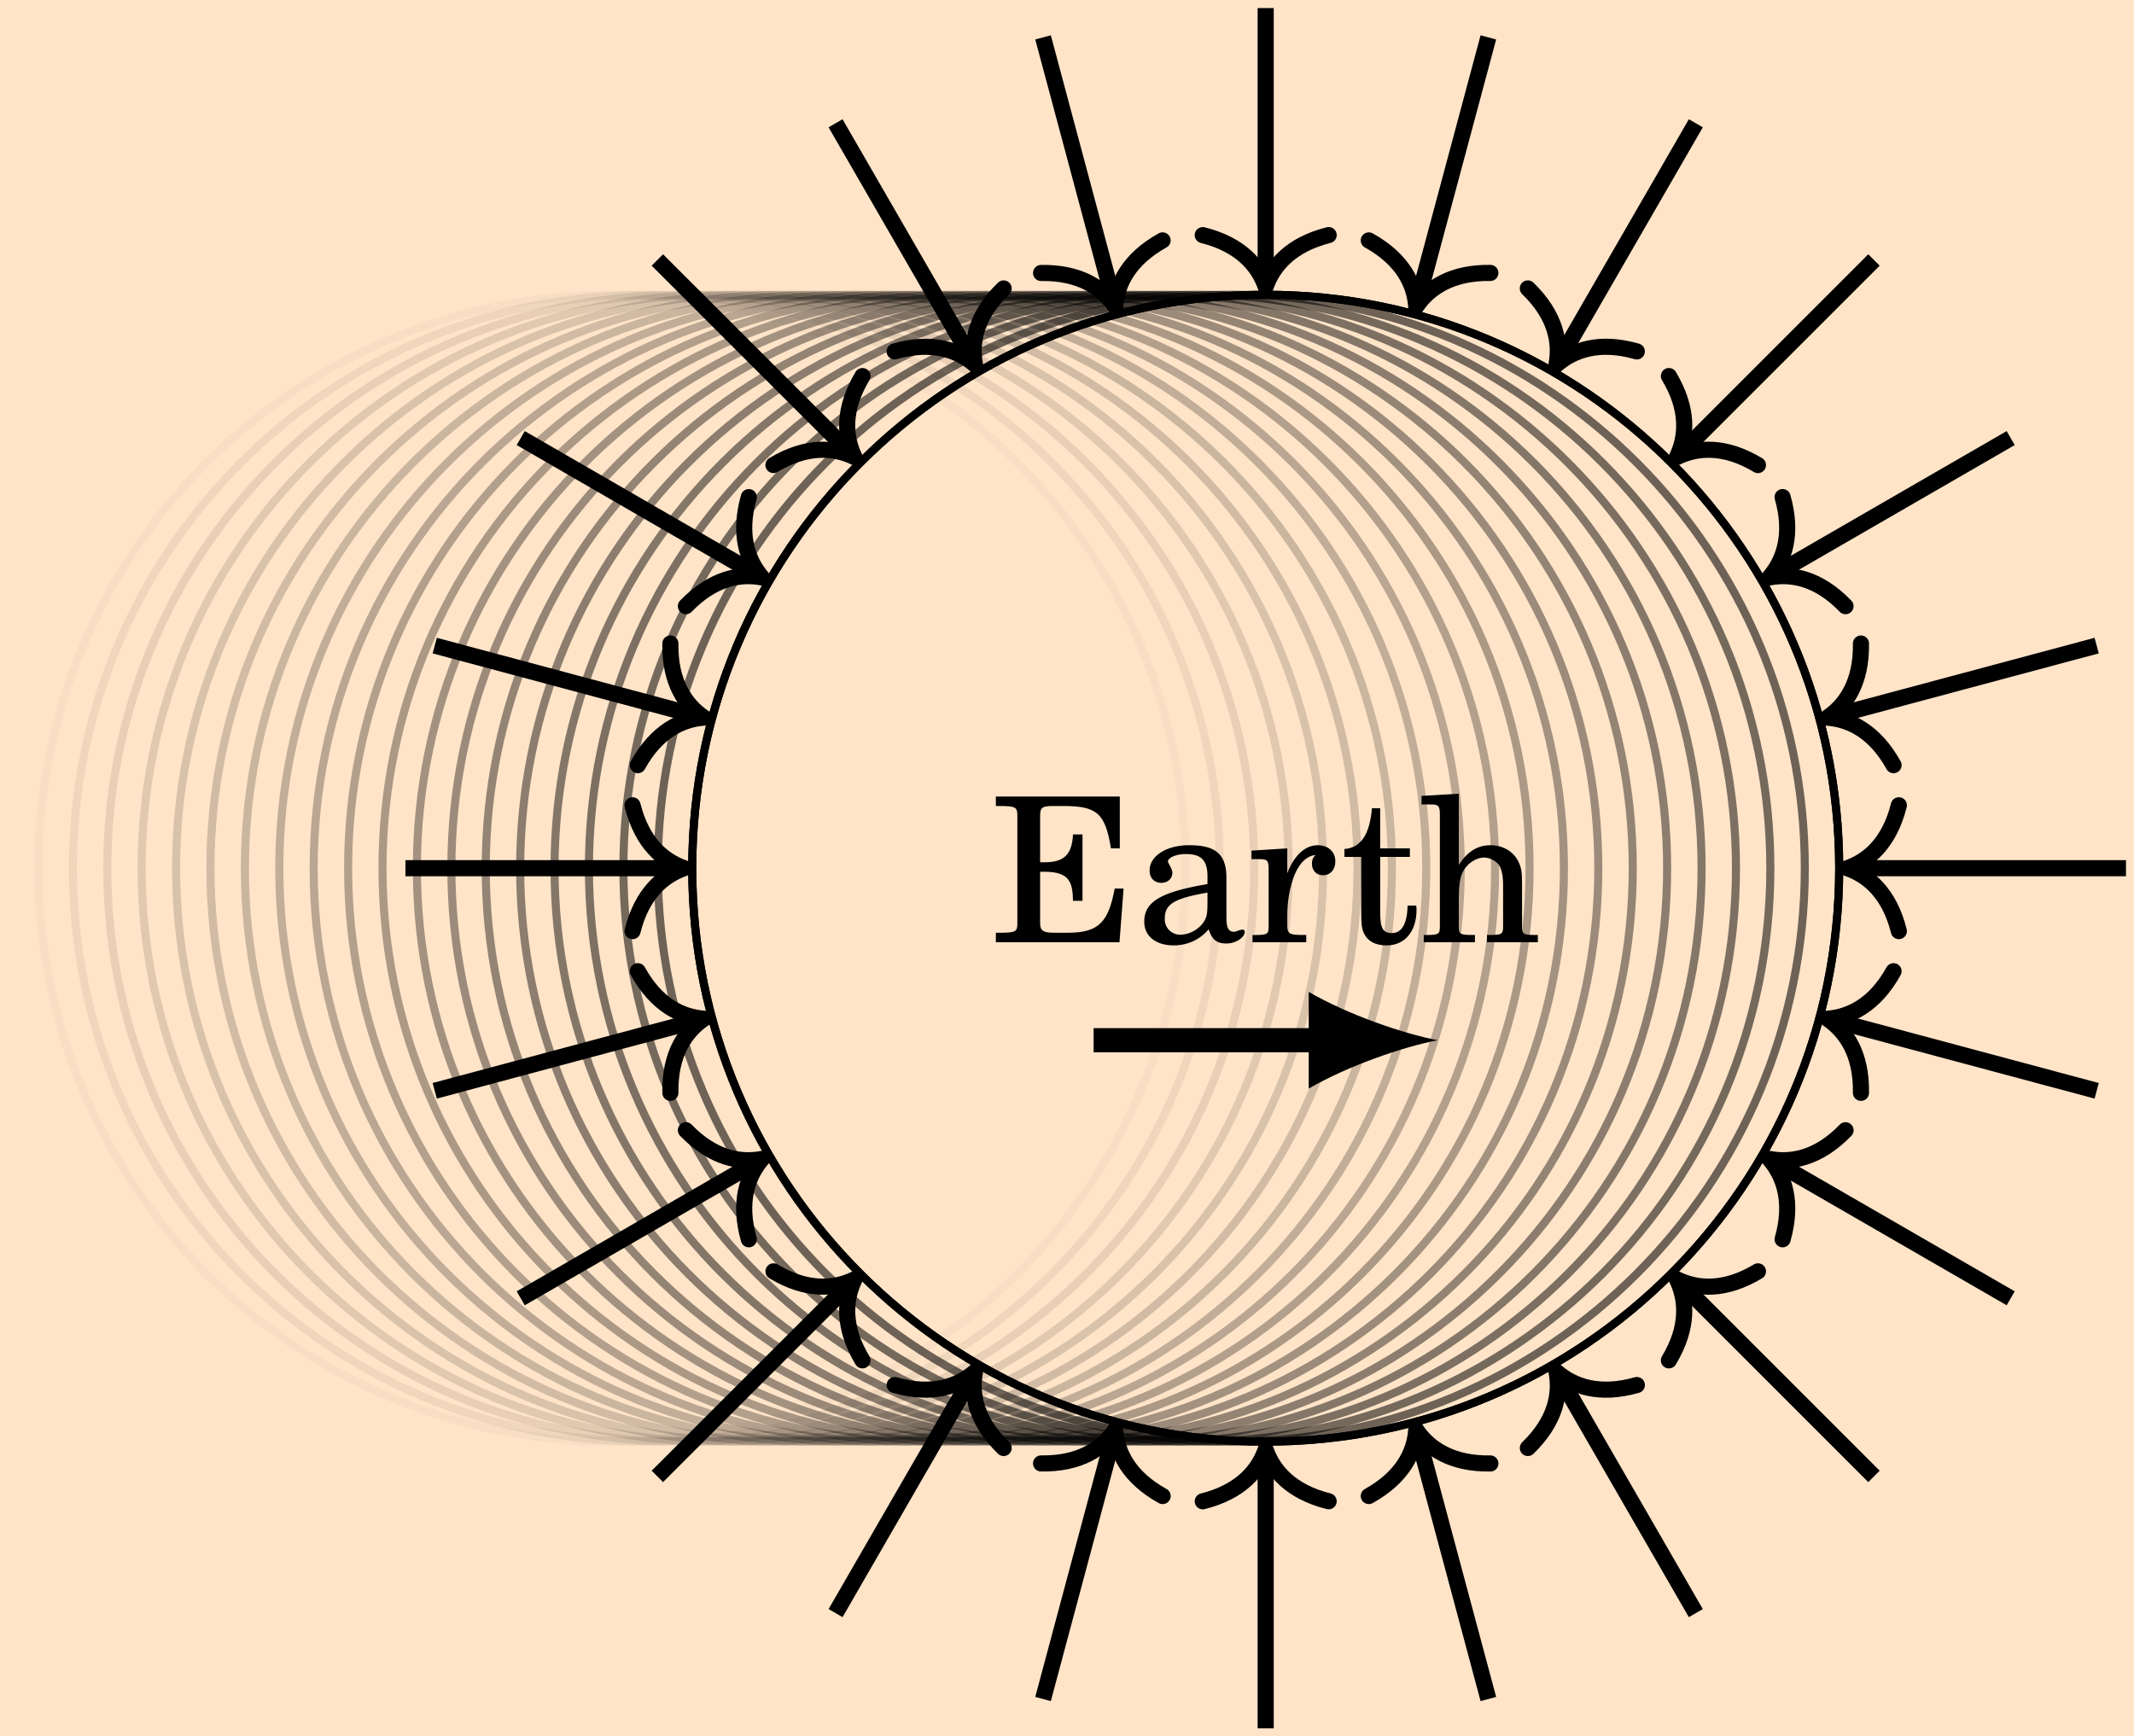 <svg data-optimized="true" xmlns="http://www.w3.org/2000/svg" xmlns:xlink="http://www.w3.org/1999/xlink" width="140.637" height="114.448" viewBox="0 0 105.478 85.836"><defs><clipPath id="a"><path d="M0 0h105.477v85.836H0Zm0 0"/></clipPath><clipPath id="g"><path d="M91 42h14.477v2H91Zm0 0"/></clipPath><clipPath id="h"><path d="M79 20h26.477v27H79Zm0 0"/></clipPath><clipPath id="i"><path d="M76 10h29.477v30H76Zm0 0"/></clipPath><clipPath id="j"><path d="M30 56h30v29.836H30Zm0 0"/></clipPath><clipPath id="k"><path d="M40 59h27v26.836H40Zm0 0"/></clipPath><clipPath id="l"><path d="M62 71h1v14.836h-1Zm0 0"/></clipPath><clipPath id="m"><path d="M58 59h27v26.836H58Zm0 0"/></clipPath><clipPath id="n"><path d="M65 56h31v29.836H65Zm0 0"/></clipPath><clipPath id="o"><path d="M76 46h29.477v30H76Zm0 0"/></clipPath><clipPath id="p"><path d="M79 39h26.477v27H79Zm0 0"/></clipPath><symbol id="b" overflow="visible"><path d="M6.61-2.656h-.438C5.859-1.016 5.406-.47 3.859-.47h-.656c-.515 0-.719-.062-.719-.484v-2.531h.204c1.234 0 1.406.5 1.421 1.437h.47v-3.281h-.47c-.046.984-.437 1.375-1.39 1.375h-.235v-2.281c0-.422.094-.5.625-.5h.516c1.656 0 2.078.343 2.36 2.093h.437v-2.562H.297v.469h.172c.812 0 .89.062.89.468v5.329c0 .421-.078.468-.89.468H.297V0h6.11Zm0 0" style="stroke:none"/></symbol><symbol id="c" overflow="visible"><path d="M5.406-.516c0-.062-.047-.109-.093-.109-.141 0-.375.11-.422.11-.282 0-.391-.188-.391-.688v-2c0-1.281-.703-1.594-1.844-1.594-1.125 0-1.953.531-1.953 1.25 0 .375.235.61.578.61.313 0 .547-.204.547-.5 0-.188-.219-.485-.219-.547 0-.203.407-.375.891-.375.656 0 1.063.218 1.063 1.093v.391C1.25-2.485.438-2 .438-1.015.438-.314 1 .155 1.89.155c.687 0 1.297-.281 1.734-.797.156.516.406.704.875.704.438 0 .906-.282.906-.579M3.563-2c0 .61-.032.75-.188 1-.25.375-.719.625-1.14.625a.755.755 0 0 1-.782-.781c0-.703.39-1 2.11-1.297Zm0 0" style="stroke:none"/></symbol><symbol id="d" overflow="visible"><path d="M4.344-4c0-.469-.344-.797-.875-.797-.625 0-1.172.516-1.5 1.39V-4.64l-1.766.11v.422h.422c.36 0 .422.078.422.5v2.78c0 .407-.016.47-.656.47H.25V0h2.656v-.36H2.72c-.64 0-.75-.062-.75-.468v-.5c0-.75.14-1.5.39-2.078.25-.547.579-.86 1-.906-.14.156-.171.25-.171.437 0 .328.218.563.546.563.36 0 .61-.282.61-.688m0 0" style="stroke:none"/></symbol><symbol id="e" overflow="visible"><path d="M3.734-1.578c0-.063 0-.14-.015-.234h-.422c-.031.89-.281 1.359-.781 1.359-.453 0-.578-.25-.578-1.047v-2.719h1.468v-.422H1.937v-1.984h-.406C1.421-5.328.984-4.672.171-4.609v.39H1v2.547c0 .703.016.938.11 1.172.171.422.562.656 1.14.656.984 0 1.484-.797 1.484-1.734m0 0" style="stroke:none"/></symbol><symbol id="f" overflow="visible"><path d="M5.906 0v-.36h-.14c-.625 0-.641-.062-.641-.468v-1.969c0-.719-.031-.89-.203-1.234-.25-.469-.75-.766-1.36-.766-.624 0-1.124.297-1.562.969v-3.516l-1.844.11v.422h.469c.375 0 .438.078.438.5v5.484c0 .406-.016.469-.657.469h-.14V0h2.53v-.36h-.14C2-.36 2-.421 2-.827V-2.25c0-.5.063-.953.172-1.172.203-.453.656-.765 1.094-.765.25 0 .547.156.703.343.14.219.219.531.219 1.016v2c0 .406-.016.469-.657.469h-.14V0Zm0 0" style="stroke:none"/></symbol></defs><g clip-path="url(#a)"><path d="M0 85.836h105.477V0H0Zm0 0" style="stroke:none;fill-rule:nonzero;fill:#ffe4c8;fill-opacity:1"/></g><path d="M28.346 0c0 15.656-12.691 28.348-28.347 28.348-15.653 0-28.344-12.692-28.344-28.348S-15.654-28.348-.001-28.348c15.656 0 28.347 12.692 28.347 28.348Zm0 0" style="fill:none;stroke-width:.399;stroke-linecap:butt;stroke-linejoin:miter;stroke:#000;stroke-opacity:1;stroke-miterlimit:10" transform="matrix(1 0 0 -1 62.56 42.918)"/><g style="fill:#000;fill-opacity:1"><use xlink:href="#b" x="48.926" y="46.579"/><use xlink:href="#c" x="56.119" y="46.579"/><use xlink:href="#d" x="61.658" y="46.579"/></g><use xlink:href="#e" x="66.281" y="46.579" style="fill:#000;fill-opacity:1"/><use xlink:href="#f" x="70.106" y="46.579" style="fill:#000;fill-opacity:1"/><path d="M-8.505-8.504h11.27" style="fill:none;stroke-width:1.196;stroke-linecap:butt;stroke-linejoin:miter;stroke:#000;stroke-opacity:1;stroke-miterlimit:10" transform="matrix(1 0 0 -1 62.56 42.918)"/><path d="M71.063 51.422c-1.7-.32-4.461-1.274-6.376-2.39v4.78c1.915-1.113 4.676-2.07 6.376-2.39" style="stroke:none;fill-rule:nonzero;fill:#000;fill-opacity:1"/><g clip-path="url(#g)"><path d="M42.522 0H29.143" style="fill:none;stroke-width:.797;stroke-linecap:butt;stroke-linejoin:miter;stroke:#000;stroke-opacity:1;stroke-miterlimit:10" transform="matrix(1 0 0 -1 62.56 42.918)"/></g><path d="M-2.55 3.11C-2.085 1.245-1.046.362 0 0c-1.046-.363-2.085-1.246-2.55-3.11" style="fill:none;stroke-width:.797;stroke-linecap:round;stroke-linejoin:round;stroke:#000;stroke-opacity:1;stroke-miterlimit:10" transform="matrix(-1 0 0 1 91.305 42.918)"/><g clip-path="url(#h)"><path d="M41.073 11.004 28.15 7.543" style="fill:none;stroke-width:.797;stroke-linecap:butt;stroke-linejoin:miter;stroke:#000;stroke-opacity:1;stroke-miterlimit:10" transform="matrix(1 0 0 -1 62.56 42.918)"/></g><path d="M-2.55 3.112C-2.082 1.244-1.044.363.002-.002c-1.047-.362-2.083-1.241-2.552-3.11" style="fill:none;stroke-width:.797;stroke-linecap:round;stroke-linejoin:round;stroke:#000;stroke-opacity:1;stroke-miterlimit:10" transform="scale(-1 1)rotate(14.998 -179.92 -325.347)"/><g clip-path="url(#i)"><path d="M36.823 21.262 25.24 14.57" style="fill:none;stroke-width:.797;stroke-linecap:butt;stroke-linejoin:miter;stroke:#000;stroke-opacity:1;stroke-miterlimit:10" transform="matrix(1 0 0 -1 62.56 42.918)"/></g><path d="M-2.55 3.112C-2.086 1.246-1.049.363.001 0c-1.05-.364-2.086-1.245-2.555-3.113" style="fill:none;stroke-width:.797;stroke-linecap:round;stroke-linejoin:round;stroke:#000;stroke-opacity:1;stroke-miterlimit:10" transform="matrix(-.866 .5 .5 .866 87.454 28.545)"/><path d="m30.065 30.066-9.457-9.457" style="fill:none;stroke-width:.797;stroke-linecap:butt;stroke-linejoin:miter;stroke:#000;stroke-opacity:1;stroke-miterlimit:10" transform="matrix(1 0 0 -1 62.56 42.918)"/><path d="M-2.551 3.112C-2.085 1.242-1.046.364 0 .002c-1.047-.368-2.086-1.246-2.55-3.113" style="fill:none;stroke-width:.797;stroke-linecap:round;stroke-linejoin:round;stroke:#000;stroke-opacity:1;stroke-miterlimit:10" transform="scale(-1 1)rotate(45 -68.715 -88.757)"/><path d="m21.26 36.824-6.687-11.586" style="fill:none;stroke-width:.797;stroke-linecap:butt;stroke-linejoin:miter;stroke:#000;stroke-opacity:1;stroke-miterlimit:10" transform="matrix(1 0 0 -1 62.56 42.918)"/><path d="M-2.55 3.112C-2.084 1.242-1.045.363 0 0-1.046-.363-2.085-1.243-2.554-3.11" style="fill:none;stroke-width:.797;stroke-linecap:round;stroke-linejoin:round;stroke:#000;stroke-opacity:1;stroke-miterlimit:10" transform="matrix(-.5 .866 .866 .5 76.933 18.024)"/><path d="M11.006 41.07 7.542 28.152" style="fill:none;stroke-width:.797;stroke-linecap:butt;stroke-linejoin:miter;stroke:#000;stroke-opacity:1;stroke-miterlimit:10" transform="matrix(1 0 0 -1 62.56 42.918)"/><path d="M-2.552 3.11C-2.084 1.245-1.047.363 0 0-1.047-.36-2.084-1.246-2.55-3.11" style="fill:none;stroke-width:.797;stroke-linecap:round;stroke-linejoin:round;stroke:#000;stroke-opacity:1;stroke-miterlimit:10" transform="scale(-1 1)rotate(75.002 -44.873 -38.035)"/><path d="M-.001 42.52V29.145" style="fill:none;stroke-width:.797;stroke-linecap:butt;stroke-linejoin:miter;stroke:#000;stroke-opacity:1;stroke-miterlimit:10" transform="matrix(1 0 0 -1 62.56 42.918)"/><path d="M-2.552 3.112C-2.082 1.245-1.048.362 0-.001c-1.047-.364-2.082-1.243-2.55-3.11" style="fill:none;stroke-width:.797;stroke-linecap:round;stroke-linejoin:round;stroke:#000;stroke-opacity:1;stroke-miterlimit:10" transform="matrix(0 1 1 0 62.56 14.173)"/><path d="m-11.005 41.07 3.46-12.918" style="fill:none;stroke-width:.797;stroke-linecap:butt;stroke-linejoin:miter;stroke:#000;stroke-opacity:1;stroke-miterlimit:10" transform="matrix(1 0 0 -1 62.56 42.918)"/><path d="M-2.551 3.11C-2.085 1.244-1.047.363 0 0-1.047-.361-2.084-1.243-2.55-3.108" style="fill:none;stroke-width:.797;stroke-linecap:round;stroke-linejoin:round;stroke:#000;stroke-opacity:1;stroke-miterlimit:10" transform="scale(1 -1)rotate(-75.002 17.687 -43.492)"/><path d="m-21.26 36.824 6.688-11.586" style="fill:none;stroke-width:.797;stroke-linecap:butt;stroke-linejoin:miter;stroke:#000;stroke-opacity:1;stroke-miterlimit:10" transform="matrix(1 0 0 -1 62.56 42.918)"/><path d="M-2.552 3.111C-2.084 1.244-1.044.364 0 .001c-1.044-.363-2.086-1.246-2.55-3.112" style="fill:none;stroke-width:.797;stroke-linecap:round;stroke-linejoin:round;stroke:#000;stroke-opacity:1;stroke-miterlimit:10" transform="scale(1 -1)rotate(-60.001 8.485 -50.744)"/><path d="m-30.068 30.066 9.461-9.457" style="fill:none;stroke-width:.797;stroke-linecap:butt;stroke-linejoin:miter;stroke:#000;stroke-opacity:1;stroke-miterlimit:10" transform="matrix(1 0 0 -1 62.56 42.918)"/><path d="M-2.55 3.11C-2.085 1.244-1.049.363.001-.002c-1.047-.362-2.089-1.243-2.553-3.11" style="fill:none;stroke-width:.797;stroke-linecap:round;stroke-linejoin:round;stroke:#000;stroke-opacity:1;stroke-miterlimit:10" transform="scale(1 -1)rotate(-45 -6.154 -62.278)"/><path d="m-36.822 21.262 11.582-6.692" style="fill:none;stroke-width:.797;stroke-linecap:butt;stroke-linejoin:miter;stroke:#000;stroke-opacity:1;stroke-miterlimit:10" transform="matrix(1 0 0 -1 62.56 42.918)"/><path d="M-2.552 3.112C-2.083 1.245-1.047.364-.001-.002c-1.046-.36-2.083-1.244-2.549-3.11" style="fill:none;stroke-width:.797;stroke-linecap:round;stroke-linejoin:round;stroke:#000;stroke-opacity:1;stroke-miterlimit:10" transform="matrix(.866 .5 .5 -.866 37.666 28.545)"/><path d="m-41.072 11.004 12.922-3.461" style="fill:none;stroke-width:.797;stroke-linecap:butt;stroke-linejoin:miter;stroke:#000;stroke-opacity:1;stroke-miterlimit:10" transform="matrix(1 0 0 -1 62.56 42.918)"/><path d="M-2.55 3.112C-2.085 1.242-1.045.365-.002.002c-1.042-.365-2.084-1.247-2.546-3.114" style="fill:none;stroke-width:.797;stroke-linecap:round;stroke-linejoin:round;stroke:#000;stroke-opacity:1;stroke-miterlimit:10" transform="scale(1 -1)rotate(-14.998 -117.36 -149.898)"/><path d="M-42.52 0h13.378" style="fill:none;stroke-width:.797;stroke-linecap:butt;stroke-linejoin:miter;stroke:#000;stroke-opacity:1;stroke-miterlimit:10" transform="matrix(1 0 0 -1 62.56 42.918)"/><path d="M-2.55 3.11C-2.083 1.245-1.044.362.003 0-1.045-.363-2.084-1.246-2.55-3.11" style="fill:none;stroke-width:.797;stroke-linecap:round;stroke-linejoin:round;stroke:#000;stroke-opacity:1;stroke-miterlimit:10" transform="matrix(1 0 0 -1 33.815 42.918)"/><path d="m-41.072-11.004 12.922 3.461" style="fill:none;stroke-width:.797;stroke-linecap:butt;stroke-linejoin:miter;stroke:#000;stroke-opacity:1;stroke-miterlimit:10" transform="matrix(1 0 0 -1 62.56 42.918)"/><path d="M-2.548 3.112C-2.086 1.245-1.044.363-.002-.001c-1.043-.364-2.083-1.242-2.548-3.11" style="fill:none;stroke-width:.797;stroke-linecap:round;stroke-linejoin:round;stroke:#000;stroke-opacity:1;stroke-miterlimit:10" transform="scale(1 -1)rotate(14.998 208.672 106.98)"/><path d="m-36.822-21.262 11.582 6.692" style="fill:none;stroke-width:.797;stroke-linecap:butt;stroke-linejoin:miter;stroke:#000;stroke-opacity:1;stroke-miterlimit:10" transform="matrix(1 0 0 -1 62.56 42.918)"/><path d="M-2.55 3.111C-2.084 1.246-1.047.363 0 .002c-1.046-.366-2.083-1.247-2.552-3.114" style="fill:none;stroke-width:.797;stroke-linecap:round;stroke-linejoin:round;stroke:#000;stroke-opacity:1;stroke-miterlimit:10" transform="scale(1 -1)rotate(29.999 125.744 41.642)"/><path d="m-30.068-30.066 9.461 9.457" style="fill:none;stroke-width:.797;stroke-linecap:butt;stroke-linejoin:miter;stroke:#000;stroke-opacity:1;stroke-miterlimit:10" transform="matrix(1 0 0 -1 62.56 42.918)"/><path d="M-2.55 3.111C-2.088 1.244-1.046.363.001.001c-1.05-.365-2.086-1.246-2.553-3.11" style="fill:none;stroke-width:.797;stroke-linecap:round;stroke-linejoin:round;stroke:#000;stroke-opacity:1;stroke-miterlimit:10" transform="scale(1 -1)rotate(45 97.46 19.36)"/><g clip-path="url(#j)"><path d="m-21.26-36.824 6.688 11.586" style="fill:none;stroke-width:.797;stroke-linecap:butt;stroke-linejoin:miter;stroke:#000;stroke-opacity:1;stroke-miterlimit:10" transform="matrix(1 0 0 -1 62.56 42.918)"/></g><path d="M-2.55 3.11C-2.086 1.246-1.044.363 0 0c-1.044-.364-2.083-1.244-2.552-3.111" style="fill:none;stroke-width:.797;stroke-linecap:round;stroke-linejoin:round;stroke:#000;stroke-opacity:1;stroke-miterlimit:10" transform="scale(1 -1)rotate(60.001 82.822 7.825)"/><g clip-path="url(#k)"><path d="m-11.005-41.07 3.46 12.918" style="fill:none;stroke-width:.797;stroke-linecap:butt;stroke-linejoin:miter;stroke:#000;stroke-opacity:1;stroke-miterlimit:10" transform="matrix(1 0 0 -1 62.56 42.918)"/></g><path d="M-2.551 3.109C-2.084 1.244-1.047.362 0-.001c-1.048-.361-2.086-1.242-2.552-3.11" style="fill:none;stroke-width:.797;stroke-linecap:round;stroke-linejoin:round;stroke:#000;stroke-opacity:1;stroke-miterlimit:10" transform="scale(1 -1)rotate(75.002 73.617 .574)"/><g clip-path="url(#l)"><path d="M-.001-42.52v13.376" style="fill:none;stroke-width:.797;stroke-linecap:butt;stroke-linejoin:miter;stroke:#000;stroke-opacity:1;stroke-miterlimit:10" transform="matrix(1 0 0 -1 62.56 42.918)"/></g><path d="M-2.552 3.11C-2.082 1.245-1.048.366 0 .002c-1.047-.363-2.082-1.246-2.55-3.113" style="fill:none;stroke-width:.797;stroke-linecap:round;stroke-linejoin:round;stroke:#000;stroke-opacity:1;stroke-miterlimit:10" transform="matrix(0 -1 -1 0 62.56 71.663)"/><g clip-path="url(#m)"><path d="M11.006-41.07 7.542-28.152" style="fill:none;stroke-width:.797;stroke-linecap:butt;stroke-linejoin:miter;stroke:#000;stroke-opacity:1;stroke-miterlimit:10" transform="matrix(1 0 0 -1 62.56 42.918)"/></g><path d="M-2.551 3.11C-2.084 1.246-1.047.36 0 0c-1.047-.363-2.084-1.245-2.552-3.11" style="fill:none;stroke-width:.797;stroke-linecap:round;stroke-linejoin:round;stroke:#000;stroke-opacity:1;stroke-miterlimit:10" transform="scale(-1 1)rotate(-75.002 11.057 80.954)"/><g clip-path="url(#n)"><path d="m21.26-36.824-6.687 11.586" style="fill:none;stroke-width:.797;stroke-linecap:butt;stroke-linejoin:miter;stroke:#000;stroke-opacity:1;stroke-miterlimit:10" transform="matrix(1 0 0 -1 62.56 42.918)"/></g><path d="M-2.553 3.11C-2.084 1.243-1.045.363-.001 0c-1.044-.363-2.083-1.242-2.55-3.112" style="fill:none;stroke-width:.797;stroke-linecap:round;stroke-linejoin:round;stroke:#000;stroke-opacity:1;stroke-miterlimit:10" transform="scale(-1 1)rotate(-60.001 20.26 100.533)"/><path d="m30.065-30.066-9.457 9.457" style="fill:none;stroke-width:.797;stroke-linecap:butt;stroke-linejoin:miter;stroke:#000;stroke-opacity:1;stroke-miterlimit:10" transform="matrix(1 0 0 -1 62.56 42.918)"/><path d="M-2.549 3.111C-2.085 1.244-1.046.366.001-.002c-1.047-.362-2.086-1.24-2.552-3.11" style="fill:none;stroke-width:.797;stroke-linecap:round;stroke-linejoin:round;stroke:#000;stroke-opacity:1;stroke-miterlimit:10" transform="scale(-1 1)rotate(-45 34.9 131.676)"/><g clip-path="url(#o)"><path d="M36.823-21.262 25.24-14.57" style="fill:none;stroke-width:.797;stroke-linecap:butt;stroke-linejoin:miter;stroke:#000;stroke-opacity:1;stroke-miterlimit:10" transform="matrix(1 0 0 -1 62.56 42.918)"/></g><path d="M-2.553 3.112C-2.083 1.244-1.047.363.002-.001c-1.05-.362-2.087-1.245-2.553-3.11" style="fill:none;stroke-width:.797;stroke-linecap:round;stroke-linejoin:round;stroke:#000;stroke-opacity:1;stroke-miterlimit:10" transform="scale(-1 1)rotate(-29.999 63.182 191.845)"/><g clip-path="url(#p)"><path d="M41.073-11.004 28.15-7.543" style="fill:none;stroke-width:.797;stroke-linecap:butt;stroke-linejoin:miter;stroke:#000;stroke-opacity:1;stroke-miterlimit:10" transform="matrix(1 0 0 -1 62.56 42.918)"/></g><path d="M-2.55 3.112C-2.083 1.243-1.047.364 0 .002c-1.046-.365-2.084-1.246-2.55-3.114" style="fill:none;stroke-width:.797;stroke-linecap:round;stroke-linejoin:round;stroke:#000;stroke-opacity:1;stroke-miterlimit:10" transform="scale(-1 1)rotate(-14.998 146.112 368.265)"/><path d="M26.647 0c0 15.656-12.691 28.348-28.348 28.348S-30.048 15.656-30.048 0s12.691-28.348 28.347-28.348S26.647-15.656 26.647 0Zm0 0" style="fill:none;stroke-width:.399;stroke-linecap:butt;stroke-linejoin:miter;stroke:#000;stroke-opacity:.57;stroke-miterlimit:10" transform="matrix(1 0 0 -1 62.56 42.918)"/><path d="M24.944 0c0 15.656-12.691 28.348-28.344 28.348-15.656 0-28.347-12.692-28.347-28.348S-19.057-28.348-3.4-28.348c15.653 0 28.344 12.692 28.344 28.348Zm0 0" style="fill:none;stroke-width:.399;stroke-linecap:butt;stroke-linejoin:miter;stroke:#000;stroke-opacity:.54;stroke-miterlimit:10" transform="matrix(1 0 0 -1 62.56 42.918)"/><path d="M23.245 0c0 15.656-12.692 28.348-28.348 28.348S-33.451 15.656-33.451 0s12.692-28.348 28.348-28.348S23.245-15.656 23.245 0Zm0 0" style="fill:none;stroke-width:.399;stroke-linecap:butt;stroke-linejoin:miter;stroke:#000;stroke-opacity:.51;stroke-miterlimit:10" transform="matrix(1 0 0 -1 62.56 42.918)"/><path d="M21.545 0c0 15.656-12.69 28.348-28.347 28.348C-22.458 28.348-35.15 15.656-35.15 0s12.692-28.348 28.348-28.348S21.545-15.656 21.545 0Zm0 0" style="fill:none;stroke-width:.399;stroke-linecap:butt;stroke-linejoin:miter;stroke:#000;stroke-opacity:.48;stroke-miterlimit:10" transform="matrix(1 0 0 -1 62.56 42.918)"/><path d="M19.842 0c0 15.656-12.691 28.348-28.347 28.348C-24.158 28.348-36.85 15.656-36.85 0s12.691-28.348 28.344-28.348C7.15-28.348 19.842-15.656 19.842 0Zm0 0" style="fill:none;stroke-width:.399;stroke-linecap:butt;stroke-linejoin:miter;stroke:#000;stroke-opacity:.45;stroke-miterlimit:10" transform="matrix(1 0 0 -1 62.56 42.918)"/><path d="M18.143 0c0 15.656-12.691 28.348-28.348 28.348S-38.552 15.656-38.552 0s12.691-28.348 28.347-28.348S18.143-15.656 18.143 0Zm0 0" style="fill:none;stroke-width:.399;stroke-linecap:butt;stroke-linejoin:miter;stroke:#000;stroke-opacity:.42;stroke-miterlimit:10" transform="matrix(1 0 0 -1 62.56 42.918)"/><path d="M16.44 0c0 15.656-12.691 28.348-28.344 28.348C-27.56 28.348-40.25 15.656-40.25 0s12.691-28.348 28.347-28.348C3.75-28.348 16.44-15.656 16.44 0Zm0 0" style="fill:none;stroke-width:.399;stroke-linecap:butt;stroke-linejoin:miter;stroke:#000;stroke-opacity:.39;stroke-miterlimit:10" transform="matrix(1 0 0 -1 62.56 42.918)"/><path d="M14.74 0c0 15.656-12.69 28.348-28.347 28.348-15.656 0-28.348-12.692-28.348-28.348s12.692-28.348 28.348-28.348S14.741-15.656 14.741 0Zm0 0" style="fill:none;stroke-width:.399;stroke-linecap:butt;stroke-linejoin:miter;stroke:#000;stroke-opacity:.36;stroke-miterlimit:10" transform="matrix(1 0 0 -1 62.56 42.918)"/><path d="M13.042 0c0 15.656-12.692 28.348-28.348 28.348S-43.654 15.656-43.654 0s12.692-28.348 28.348-28.348S13.042-15.656 13.042 0Zm0 0" style="fill:none;stroke-width:.399;stroke-linecap:butt;stroke-linejoin:miter;stroke:#000;stroke-opacity:.33;stroke-miterlimit:10" transform="matrix(1 0 0 -1 62.56 42.918)"/><path d="M11.338 0c0 15.656-12.691 28.348-28.347 28.348-15.653 0-28.344-12.692-28.344-28.348s12.691-28.348 28.344-28.348c15.656 0 28.347 12.692 28.347 28.348Zm0 0" style="fill:none;stroke-width:.399;stroke-linecap:butt;stroke-linejoin:miter;stroke:#000;stroke-opacity:.3;stroke-miterlimit:10" transform="matrix(1 0 0 -1 62.56 42.918)"/><path d="M9.64 0c0 15.656-12.692 28.348-28.348 28.348-15.657 0-28.348-12.692-28.348-28.348s12.691-28.348 28.348-28.348S9.639-15.656 9.639 0Zm0 0" style="fill:none;stroke-width:.399;stroke-linecap:butt;stroke-linejoin:miter;stroke:#000;stroke-opacity:.27;stroke-miterlimit:10" transform="matrix(1 0 0 -1 62.56 42.918)"/><path d="M7.936 0c0 15.656-12.687 28.348-28.344 28.348-15.656 0-28.347-12.692-28.347-28.348s12.691-28.348 28.347-28.348S7.936-15.656 7.936 0Zm0 0" style="fill:none;stroke-width:.399;stroke-linecap:butt;stroke-linejoin:miter;stroke:#000;stroke-opacity:.24;stroke-miterlimit:10" transform="matrix(1 0 0 -1 62.56 42.918)"/><path d="M6.237 0c0 15.656-12.692 28.348-28.348 28.348S-50.455 15.656-50.455 0s12.688-28.348 28.344-28.348S6.237-15.656 6.237 0Zm0 0" style="fill:none;stroke-width:.399;stroke-linecap:butt;stroke-linejoin:miter;stroke:#000;stroke-opacity:.21;stroke-miterlimit:10" transform="matrix(1 0 0 -1 62.56 42.918)"/><path d="M4.538 0c0 15.656-12.692 28.348-28.348 28.348S-52.158 15.656-52.158 0s12.692-28.348 28.348-28.348S4.538-15.656 4.538 0Zm0 0" style="fill:none;stroke-width:.399;stroke-linecap:butt;stroke-linejoin:miter;stroke:#000;stroke-opacity:.18;stroke-miterlimit:10" transform="matrix(1 0 0 -1 62.56 42.918)"/><path d="M2.835 0c0 15.656-12.692 28.348-28.344 28.348-15.656 0-28.348-12.692-28.348-28.348s12.692-28.348 28.348-28.348C-9.857-28.348 2.835-15.656 2.835 0Zm0 0" style="fill:none;stroke-width:.399;stroke-linecap:butt;stroke-linejoin:miter;stroke:#000;stroke-opacity:.15;stroke-miterlimit:10" transform="matrix(1 0 0 -1 62.56 42.918)"/><path d="M1.135 0c0 15.656-12.691 28.348-28.347 28.348S-55.56 15.656-55.56 0s12.691-28.348 28.348-28.348S1.135-15.656 1.135 0Zm0 0" style="fill:none;stroke-width:.399;stroke-linecap:butt;stroke-linejoin:miter;stroke:#000;stroke-opacity:.12;stroke-miterlimit:10" transform="matrix(1 0 0 -1 62.56 42.918)"/><path d="M-.564 0c0 15.656-12.691 28.348-28.348 28.348S-57.259 15.656-57.259 0s12.691-28.348 28.347-28.348S-.564-15.656-.564 0Zm0 0" style="fill:none;stroke-width:.399;stroke-linecap:butt;stroke-linejoin:miter;stroke:#000;stroke-opacity:.09;stroke-miterlimit:10" transform="matrix(1 0 0 -1 62.56 42.918)"/><path d="M-2.267 0c0 15.656-12.691 28.348-28.348 28.348S-58.958 15.656-58.958 0s12.687-28.348 28.343-28.348S-2.267-15.656-2.267 0Zm0 0" style="fill:none;stroke-width:.399;stroke-linecap:butt;stroke-linejoin:miter;stroke:#000;stroke-opacity:.06;stroke-miterlimit:10" transform="matrix(1 0 0 -1 62.56 42.918)"/><path d="M-3.966 0c0 15.656-12.692 28.348-28.348 28.348S-60.662 15.656-60.662 0s12.692-28.348 28.348-28.348S-3.966-15.656-3.966 0Zm0 0" style="fill:none;stroke-width:.399;stroke-linecap:butt;stroke-linejoin:miter;stroke:#000;stroke-opacity:.03;stroke-miterlimit:10" transform="matrix(1 0 0 -1 62.56 42.918)"/><path d="M28.346 0c0 15.656-12.691 28.348-28.347 28.348-15.653 0-28.344-12.692-28.344-28.348S-15.654-28.348-.001-28.348c15.656 0 28.347 12.692 28.347 28.348Zm0 0" style="fill:none;stroke-width:.399;stroke-linecap:butt;stroke-linejoin:miter;stroke:#000;stroke-opacity:1;stroke-miterlimit:10" transform="matrix(1 0 0 -1 62.56 42.918)"/></svg>